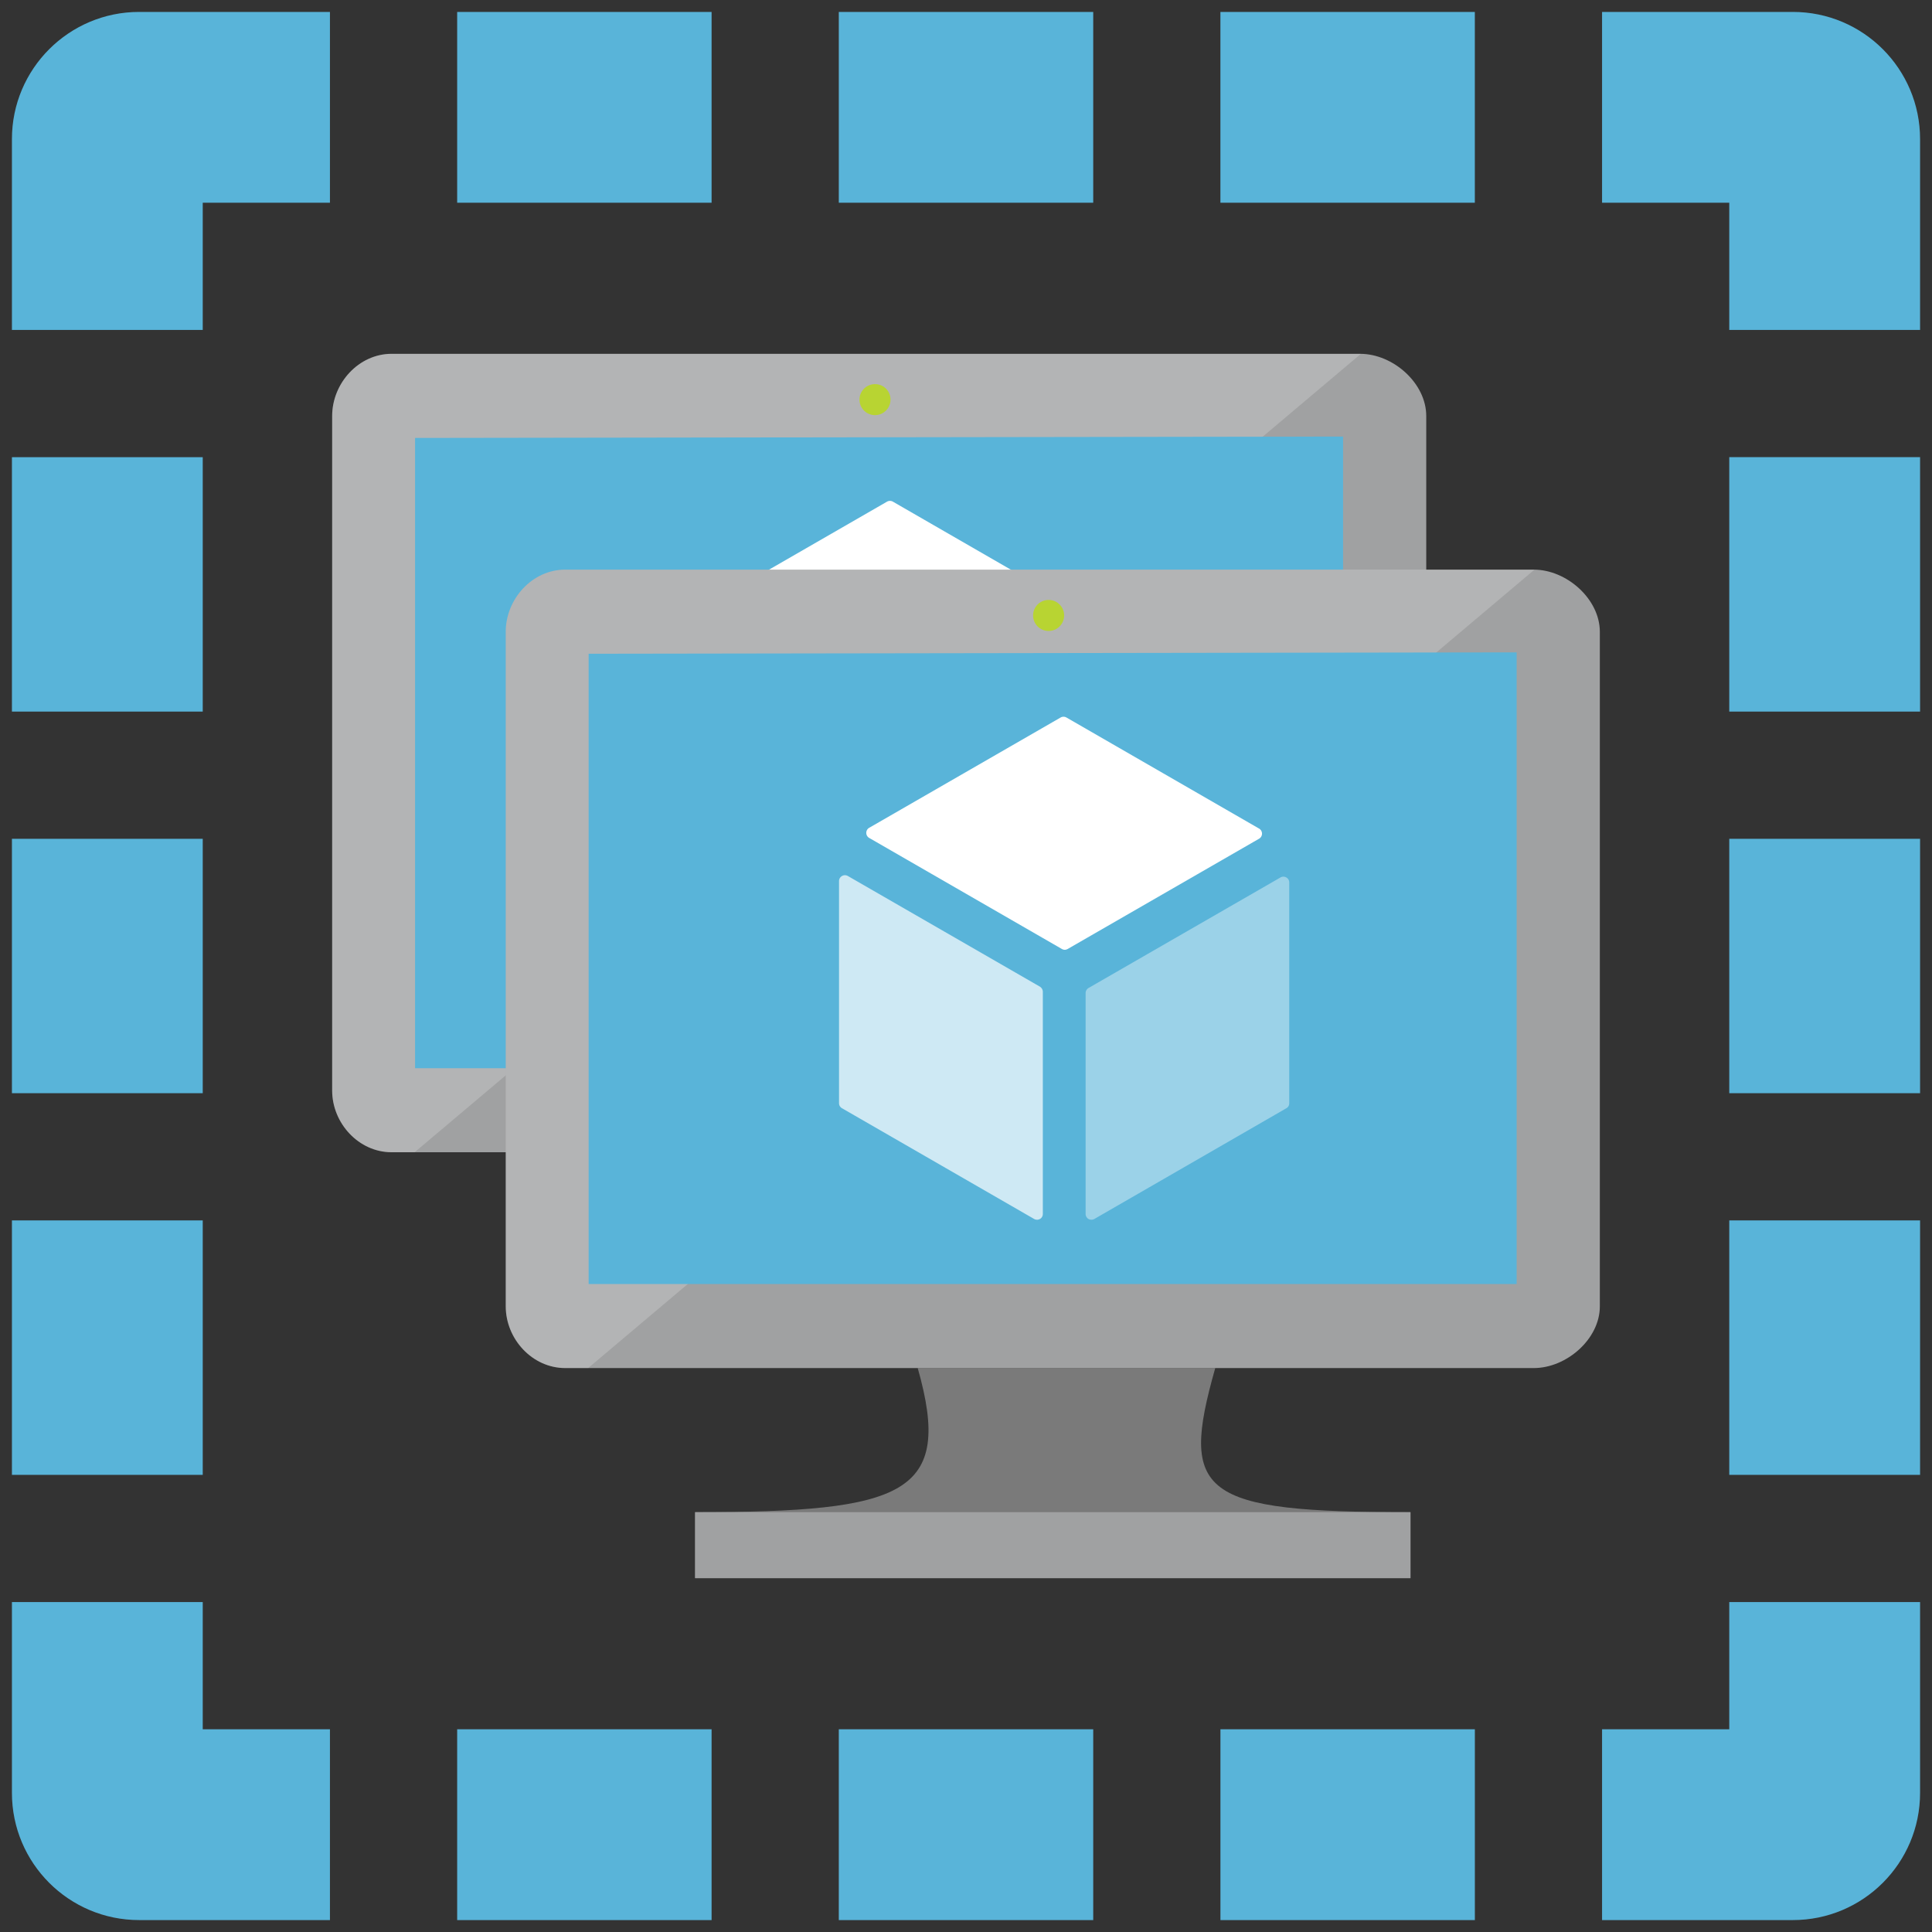 <svg xmlns="http://www.w3.org/2000/svg" xmlns:xlink="http://www.w3.org/1999/xlink" viewBox="0 0 81 81" fill="#fff" fill-rule="evenodd" stroke="#000" stroke-linecap="round" stroke-linejoin="round"><rect x="0" y="0" width="81" height="81" fill="#333333" stroke="none"/><style><![CDATA[.B{stroke:none}.C{fill:#59b4d9}.D{fill:#a0a1a2}]]></style><use xlink:href="#A" x=".5" y=".5"/><symbol id="A" overflow="visible"><path d="M34.667 0h10.667v8H34.667zm-16 0h10.667v8H18.667zM72 72h-5.333v8h8C77.613 80 80 77.611 80 74.667v-8h-8V72zM0 50.667h8v10.667H0zM34.667 72h10.667v8H34.667zM72 50.667h8v10.667h-8zM50.667 72h10.667v8H50.667zm-32 0h10.667v8H18.667zM8 72v-5.333H0v8C0 77.613 2.389 80 5.333 80h8v-8H8zM0 18.667h8v10.667H0zM8 8h5.333V0h-8C2.389 0 0 2.389 0 5.333v8h8V8zM0 34.667h8v10.667H0zm72 0h8v10.667h-8zm0-16.001h8v10.667h-8zM50.666 0h10.667v8H50.666zM72 8v5.333h8v-8C80 2.387 77.611 0 74.667 0h-8v8H72z" class="B C"/><path d="M56.525 14.334H15.919c-1.381 0-2.493 1.232-2.493 2.608v28.28c0 1.368 1.112 2.587 2.493 2.587h40.606c1.376 0 2.771-1.219 2.771-2.587V16.944c.002-1.381-1.393-2.61-2.771-2.61" class="B D"/><path d="M56.554 14.337c-.01 0-.019-.003-.029-.003H15.919c-1.381 0-2.493 1.232-2.493 2.608V45.22c0 1.368 1.112 2.587 2.493 2.587h.966l39.669-33.47z" opacity=".2" class="B"/><path d="M55.809 44.285H16.902V17.861l38.907-.058z" class="B C"/><path d="M36.835 16.254a.65.65 0 1 1-1.301 0 .65.65 0 0 1 .65-.649c.36-.002.651.288.651.649" fill="#b8d432" class="B"/><path d="M36.863 30.27c-.042 0-.083-.013-.123-.035l-8.078-4.656c-.074-.043-.12-.125-.12-.211s.046-.168.12-.211l8.029-4.626a.25.25 0 0 1 .242 0l8.08 4.659c.075.043.12.125.12.211s-.045.168-.12.211l-8.026 4.624c-.04.022-.078.034-.123.034" class="B"/><path d="M50.45 56.856h-1.093-10.816-.565c1.499 5.285-.515 6.042-9.334 6.042v2.768H39.86h8.19 10.586v-2.766c-8.821-.002-9.686-.755-8.186-6.043" fill="#7a7a7a" class="B"/><path d="M63.803 23.382H23.197c-1.381 0-2.493 1.232-2.493 2.608v28.28c0 1.368 1.112 2.587 2.493 2.587h40.606c1.376 0 2.771-1.219 2.771-2.587V25.99c0-1.379-1.395-2.608-2.771-2.608" class="B D"/><path d="M63.832 23.385c-.01 0-.019-.003-.029-.003H23.195c-1.381 0-2.493 1.232-2.493 2.608v28.278c0 1.368 1.112 2.587 2.493 2.587h.966l39.67-33.47z" opacity=".2" class="B"/><path d="M63.086 53.333H24.179V26.909l38.907-.058z" class="B C"/><path d="M28.642 62.898h29.992v2.768H28.642z" class="B D"/><path d="M44.114 25.303a.65.65 0 1 1-1.301 0 .65.65 0 1 1 1.301 0" fill="#b8d432" class="B"/><path d="M44.14 39.32c-.042 0-.083-.013-.123-.035l-8.078-4.656c-.074-.043-.12-.125-.12-.211s.046-.168.12-.211l8.029-4.626a.25.25 0 0 1 .242 0l8.08 4.659c.075.043.12.125.12.211s-.045.168-.12.211l-8.026 4.624c-.038.019-.078.034-.123.034" class="B"/><path d="M42.978 50.637c-.046 0-.086-.011-.123-.032l-8.053-4.641c-.078-.043-.125-.122-.125-.211v-9.315a.24.24 0 0 1 .125-.211c.075-.045.165-.045.246 0l8.053 4.64c.07.047.12.125.12.213v9.315c0 .09-.046.168-.12.211a.27.27 0 0 1-.123.032" opacity=".7" class="B"/><path d="M45.259 50.637c-.045 0-.086-.011-.126-.032a.25.25 0 0 1-.118-.211v-9.258a.25.25 0 0 1 .118-.211l8.053-4.638c.077-.043.166-.043.243 0a.24.24 0 0 1 .123.211v9.256c0 .09-.046.17-.123.211l-8.05 4.642c-.037.019-.08.03-.12.03" opacity=".4" class="B"/></symbol></svg>